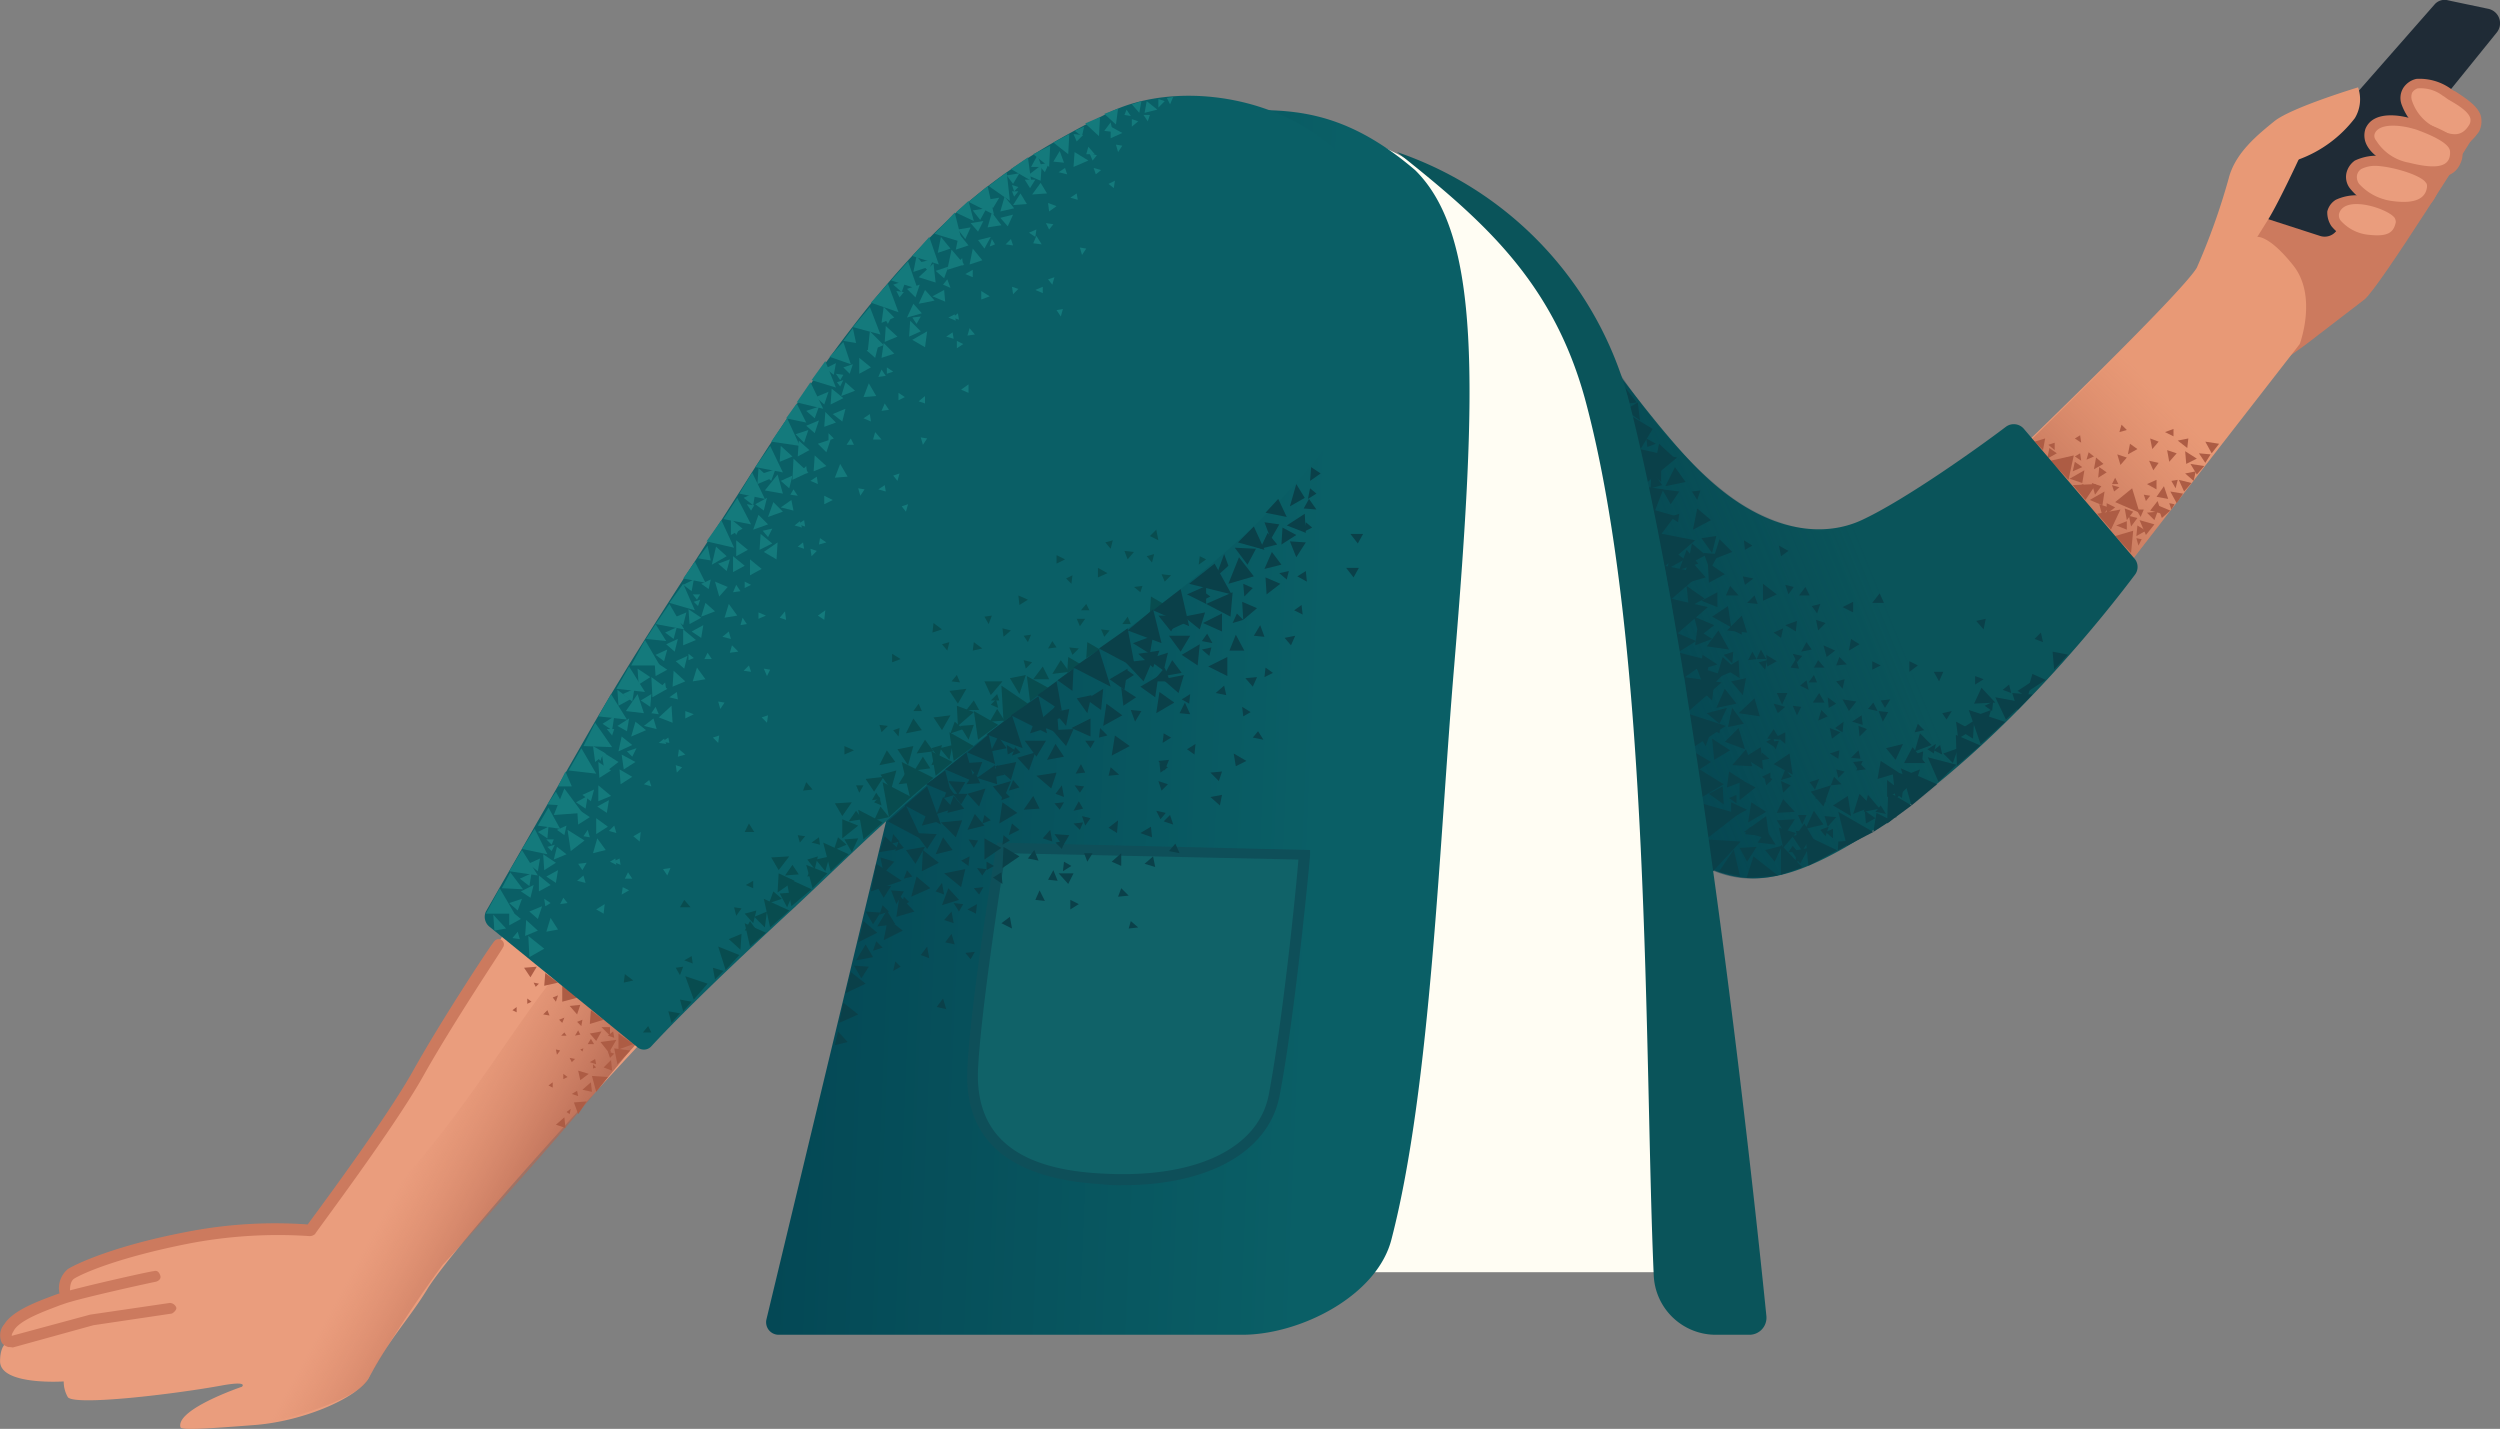 <svg xmlns="http://www.w3.org/2000/svg" xmlns:xlink="http://www.w3.org/1999/xlink" width="235.689" height="134.71" viewBox="0 0 235.689 134.71">
  <rect x="0" y="0" width="235.689" height="134.71" fill="#808080" stroke="none"/>
  <defs>
    <linearGradient id="linear-gradient" x1="0.672" y1="0.316" x2="-0.04" y2="1.03" gradientUnits="objectBoundingBox">
      <stop offset="0" stop-color="#cc7a5e" stop-opacity="0"/>
      <stop offset="1" stop-color="#aa5f4b"/>
    </linearGradient>
    <linearGradient id="linear-gradient-2" x1="0.647" y1="0.337" x2="-0.296" y2="0.718" gradientUnits="objectBoundingBox">
      <stop offset="0" stop-color="#00394a" stop-opacity="0"/>
      <stop offset="0.998" stop-color="#00394a"/>
    </linearGradient>
    <linearGradient id="linear-gradient-3" x1="0.431" y1="0.478" x2="0.76" y2="0.687" gradientUnits="objectBoundingBox">
      <stop offset="0.005" stop-color="#cc7a5e" stop-opacity="0"/>
      <stop offset="0.924" stop-color="#aa5f4b"/>
    </linearGradient>
    <linearGradient id="linear-gradient-4" x1="0.778" y1="0.529" x2="-0.445" y2="0.441" gradientUnits="objectBoundingBox">
      <stop offset="0" stop-color="#0a5f66"/>
      <stop offset="0.998" stop-color="#00394a"/>
    </linearGradient>
  </defs>
  <g id="_30" data-name="30" transform="translate(-109.493 -88.164)">
    <path id="Path_15822" data-name="Path 15822" d="M324,122.7l2.8-2,5.6-4.3c1.4-1.1,10.5-15.7,10.5-15.7l-8-3.3-9.8,6.4-4.2,7.7,3.1,11.2Z" fill="#cc7a5e"/>
    <path id="Path_15823" data-name="Path 15823" d="M340.3,88.2l3.8.8a1.389,1.389,0,0,1,.8,2.2L329.7,110a1.391,1.391,0,0,1-1.5.4l-6.5-2.1L339,88.6A1.249,1.249,0,0,1,340.3,88.2Z" fill="#1f2b36"/>
    <path id="Path_15824" data-name="Path 15824" d="M299.4,131s15.8-15.2,17.2-17.6a62.5,62.5,0,0,0,3-8.4c.6-2.4,2.7-4.1,4.3-5.4s7.9-3.2,7.9-3.2a3.43,3.43,0,0,1-.3,2.9,11.717,11.717,0,0,1-5.3,3.9s-1.9,4.1-2.9,5.7l-1,1.6s1.1-.2,3.4,2.7.6,7.4.6,7.4l-16.7,21.5Z" fill="#e89976"/>
    <path id="Path_15825" data-name="Path 15825" d="M336.5,96.6c.8-1.3,2.9-.4,3.7.2s3.5,1.9,2.6,3.3-2.1,1.5-3.9.5c-1.9-1-3.1-2.9-2.4-4Z" fill="#ea9d7d"/>
    <path id="Path_15826" data-name="Path 15826" d="M341.22,101.94a8.039,8.039,0,0,1-2.62-.84,5.709,5.709,0,0,1-2.7-3.1,1.8,1.8,0,0,1,.2-1.6h0a1.991,1.991,0,0,1,1.2-.8,5.075,5.075,0,0,1,3.2.9,2.186,2.186,0,0,0,.5.3c.9.6,2.2,1.4,2.4,2.4a2.169,2.169,0,0,1-.2,1.38c-.8,1.1-1.3,1.36-2,1.36ZM336.9,96.9a1.1,1.1,0,0,0,0,.8,4.367,4.367,0,0,0,2.2,2.5c1.8,1,2.6.7,3.2-.3a.9.9,0,0,0,.1-.5c-.1-.7-1.3-1.4-2-1.8-.2-.1-.4-.3-.6-.4a3.415,3.415,0,0,0-2.4-.7,1,1,0,0,0-.5.4h0Z" fill="#cc7a5e"/>
    <path id="Path_15827" data-name="Path 15827" d="M331.2,104.6c.3-1.5,2.6-1.4,3.5-1.1s4.5.7,4.1,2.4-1.9,1.9-4,1.7C332.9,107.2,331,105.8,331.2,104.6Z" fill="#ea9d7d"/>
    <path id="Path_15828" data-name="Path 15828" d="M336.2,108.1c-.6,0-1.1-.1-1.4-.1a5.625,5.625,0,0,1-3.7-2,1.748,1.748,0,0,1-.4-1.5,1.991,1.991,0,0,1,.8-1.2,4.869,4.869,0,0,1,3.3-.3,3.536,3.536,0,0,0,.6.1c1.6.3,3.1.7,3.7,1.7a1.64,1.64,0,0,1,.2,1.2c-.3,1.8-1.8,2.1-3.1,2.1Zm-2.7-4.3a2.937,2.937,0,0,0-1.4.3.918.918,0,0,0-.4.6h0a1.077,1.077,0,0,0,.2.8,5.111,5.111,0,0,0,3,1.6c2.7.4,3.3-.5,3.4-1.3,0-.2,0-.3-.1-.4C337.8,104.7,335.12,103.87,333.5,103.8Zm-2.3.8Z" fill="#cc7a5e"/>
    <path id="Path_15829" data-name="Path 15829" d="M329.5,108.3c.2-1.3,2.3-1.2,3.1-1s3.5.4,3.2,1.8-1.3,1.9-3.1,1.6C330.9,110.5,329.3,109.3,329.5,108.3Z" fill="#ea9d7d"/>
    <path id="Path_15830" data-name="Path 15830" d="M333.5,111.3a2.769,2.769,0,0,1-.9-.1,4.8,4.8,0,0,1-3.3-1.7,2.3,2.3,0,0,1-.4-1.4h0a1.779,1.779,0,0,1,.8-1.1,4.586,4.586,0,0,1,3-.3,4.331,4.331,0,0,0,.5.1c1,.2,2.3.4,2.8,1.2a1.39,1.39,0,0,1,.2,1.1,2.414,2.414,0,0,1-2.7,2.2Zm-3.5-2.9a.735.735,0,0,0,.2.6,4.047,4.047,0,0,0,2.6,1.3c1.8.2,2.36-.2,2.56-1.2a.886.886,0,0,0-.1-.38c-.56-.86-4.83-2.3-5.27-.33h0Z" fill="#cc7a5e"/>
    <path id="Path_15831" data-name="Path 15831" d="M313.7,120.9c7.5,5.8,5.3,9.2,5.3,9.2l-8.7,11.1-9.6-11.3,9.6-9.4c.8-.6,2.5-.3,3.4.4Z" fill="url(#linear-gradient)"/>
    <path id="Path_15832" data-name="Path 15832" d="M333,100.5c.6-1.4,3.2-1,4.2-.6s4.7,1.5,3.9,3.1-2.3,1.5-4.5.9S332.5,101.7,333,100.5Z" fill="#ea9d7d"/>
    <path id="Path_15833" data-name="Path 15833" d="M338.8,104.9a10.884,10.884,0,0,1-2.4-.7c-1.7-.5-3.2-1.2-3.8-2.4a1.962,1.962,0,0,1-.1-1.5h0c.8-1.9,3.8-1.2,4.8-.8l.4.1c1.6.6,3.4,1.3,3.8,2.4a1.83,1.83,0,0,1,0,1.45c-.5,1.3-1.6,1.45-2.7,1.45Zm-5.4-4.2a.631.631,0,0,0,.1.7,4.578,4.578,0,0,0,3.1,2.1c2.4.6,3.98.54,3.87-1.08-.06-.85-2.22-1.68-3.02-1.98a3.258,3.258,0,0,0-.45-.14c-1-.3-3.1-.6-3.6.4h0Z" fill="#cc7a5e"/>
    <g id="Group_1067" data-name="Group 1067">
      <path id="Path_15834" data-name="Path 15834" d="M310,137.3v.8l-1-.4Zm4-1.7.5.1-.3.5Zm-4.5-7.4.5.5-.7.2Zm-4.1,5.8.5-.2.1.6Zm6.4,1.4-.2-.6.6.1Zm2.4-1.9.6-.1-.2.8Zm4.5-3.5-.7.9-.6-1.1Zm-3.4,4.7-.6.9-.6-1.1Zm2-2.6-.7.8-.6-1Zm-4.5,1.3v.9l-.9-.5Zm-.6-3.9.8.3-.6.7Zm1.7,5.7-1.1-.2.7-1Zm-.9-3.4-.5.7-.4-.9Zm-7.9-.1.7.5-.9.4Zm12.8-.7-.5.8-.6-.9Zm-8.1,5.1.8.3-.6.8Z" fill="#ad5c44"/>
      <path id="Path_15835" data-name="Path 15835" d="M310.2,136.8l.8.2-.6.8Zm6.3-4.2-.2.9-.8-.7Zm-8.4,3,.8.4-.8.6Zm8-1.9-.7.8-.5-1.1Zm-5.8-3.7.7.5-.9.5Zm.7,7.7.8.5-.9.5Zm-2.1,1,1.7-.5-.2,2.1Zm-1.8-4.9-1,1.5-1.2-1.4Z" fill="#ad5c44"/>
      <path id="Path_15836" data-name="Path 15836" d="M306,132.5l-.2,1.2-1.2-.4Zm1.9,2-.2,1.3-1.2-.5Zm3,4.4.5.1-.3.6Zm-4.5-8.1.5.4-.7.3Zm-1.3.4.5-.3.1.7Zm0-1.7.5-.3.1.7Zm3.4,8.6-1.3-1.5,2.2-.4Zm2.4-1.9h.7l-.3.7Z" fill="#ad5c44"/>
      <path id="Path_15837" data-name="Path 15837" d="M302.6,130.1l.6-.2v.7Zm6.2,4.4-.2-.6.7.2Zm.4-.7h-.6l.3-.6Zm7.4-2.4-1,.5-.1-1.2Zm-2.2-2.8v.7l-.8-.4Zm-5.3,2.4.9.3-.6.7Zm-1.7,4.7.9.3-.6.8Zm-.7-2,.9.3-.6.8Zm6.6,2.9-1.1-.3.7-.9Zm2.5-7.1-.1.9-.9-.7Zm-8.7,1.8.7.6-.9.5Zm-4.4-.9.7.5-.9.5Z" fill="#ad5c44"/>
      <path id="Path_15838" data-name="Path 15838" d="M313.8,130.6l.9.3-.7.8Zm-1.2,7-.8,1-.6-1.4Zm.3-1.2-.3.8-.7-.7Zm-10.1-4.8,2.2-.5-.5,2.3Zm-1.5-1.8,1-.3-.2,1.1Zm12.8,6.5-.8.7-.4-1.2Zm-6.7-4.1.7.5-.8.5Zm1.5,3.3,1.6-1.3.7,2.3Z" fill="#ad5c44"/>
    </g>
    <path id="Path_15839" data-name="Path 15839" d="M253.8,111.8s10.5,15.6,16.2,21c5.6,5.4,11.1,6.2,15,4.4,4.1-1.9,11.1-6.9,13.6-8.8a1.248,1.248,0,0,1,1.7.2l10.4,12.2a1.209,1.209,0,0,1,.1,1.5c-2.4,3.2-12.1,15.7-23.6,23.4-12.8,8.6-15.6,5.6-25.4-1.4-13-9-8-52.5-8-52.5Z" fill="#0a545a"/>
    <path id="Path_15840" data-name="Path 15840" d="M290.7,134.2l13.2,16.3s-9.96,11.9-18.86,16.6c-6.2,3.3-11.84,7.2-19.54-.9-13.7-14.4-3.6-43.3-3.6-43.3s4.5,7.3,10.4,11.8a17.436,17.436,0,0,0,8.4,3.5c3.6.3,10-4,10-4Z" fill="url(#linear-gradient-2)"/>
    <g id="Group_1068" data-name="Group 1068">
      <path id="Path_15841" data-name="Path 15841" d="M270.9,140.3l.4-1.6-1.4.2Zm-4.8-6.7v-1.7l-1.3.6Zm3,4.5,1.7-.9-1.3-1.1Zm-4.3-7.8.8-.3-.9-.5Z" fill="#0a4049"/>
      <path id="Path_15842" data-name="Path 15842" d="M263.1,126.2l.7-.1-1.1-1.4Zm2,8,1.1-.3-1-1.4Zm1.4-.2,1.9-.4-1-1.4Zm-1-2,1.7-.8-1.3-1.2Zm3.1,9.4,1.7-.9-1.3-1.1Z" fill="#0a4049"/>
      <path id="Path_15843" data-name="Path 15843" d="M267.8,141.9l1.8-.6-1.1-1.3Zm5.7,10.2-.1-1.7-1.3.8Zm-2.8-10.2.8-1.5-1.4-.1Zm2.1,8.8.1-1.1-.9.3Zm.7,5.2-.9-.3v.9Zm5.3-5.6-.5.8.8.1Zm5.3,5.9,1,.3-.1-.9Zm-5.2-.6.4-.8-.8-.1Zm4.2,6.5-.7-.7-.3.8Zm-19-34.3-.2-1.7-1.2.7Zm1.3,8.8.9-2.3-1.4-.2Z" fill="#0a4049"/>
      <path id="Path_15844" data-name="Path 15844" d="M265.9,138.8l1.5-2-2.1-.6Zm14.5,15.6h1.1l-.5-.9Zm-6.5-15.3.1.9.7-.4Zm9.3,14,.2-.9-.8.2Zm-13.7-17.8.3-.9-.8.1Zm-4.2-6.7-2-1.2.8,3.2Z" fill="#0a4049"/>
      <path id="Path_15845" data-name="Path 15845" d="M267.6,131.3l-3.5-.8.6,3.2Zm1.7,7.8-3.6-.7.7,3.2Z" fill="#0a4049"/>
      <path id="Path_15846" data-name="Path 15846" d="M269.9,142.2l-3.5-.7.6,3.2Z" fill="#0a4049"/>
      <path id="Path_15847" data-name="Path 15847" d="M270.5,145.4l-3.5-.8.5,3.4Zm-4.3-11.1.8,1.4.8-1.2Zm4.8,6.6,1.8-.7-1.2-1.2Zm-.5.3.1,1.9,1.5-.8Z" fill="#0a4049"/>
      <path id="Path_15848" data-name="Path 15848" d="M267.5,147.8l.3,1.8,1.6-1Zm1.7-1.5.5,1.9,1.4-1.1Zm-.7-2.9.2,2,1.5-.8Zm4.9.9-.8-.9-.4.9Zm4.2,3.1-.9.4.7.5Zm-.4-7.8.2,1,.7-.5Zm6.6,9.9,1-.6-.8-.5Zm-3.8,3.7-.2-.9-.6.5Zm7.7.9-.9.1.4.7Zm-15-6.8-.3-2-1.5,1Zm2.1-4.6-1-.2.2.8Zm6.6,6.3.3,1.1.8-.6Zm-2.3-4.7h1l-.4-.8Zm-3.2,7,.2-.9-.8.2Zm-8-8,2.4-.7-1.5-1.7Zm-1.2-1.5,1.6-.9-1.3-1Z" fill="#0a4049"/>
      <path id="Path_15849" data-name="Path 15849" d="M269.9,144.8l1.5.6V144Zm-3-7.9.8.5.1-.8Zm5.9,23.4,1.9.1-.6-1.6Zm10.4-14.9,1,.5v-1Zm-5.1-1.2.5-.7-.8-.2Zm3.4,6.9-.6-.7-.4.7Zm-3.7-4,1,.6.1-1Zm-2.3,2.3-.4.9h.9Zm5.4-1.8.7-.7-.9-.3Zm-5.2-4.4v1.6l1.3-.6Zm-2.3,12.2,2,.3-.5-1.7Zm-1.1-7.8,1.9.2-.5-1.6Zm5.2,7,.5-1.1h-1Zm-1.2,5.1-.7-.6-.3.8Zm7-3.5-.8.6.7.4ZM286,145h1.1l-.4-.9Zm-5.2,1,.3-.9-.8.2Zm6,4.9-.8-.4v.8Zm-3.2-.1-.7-.7-.3.8Zm-7.6-.9.1,1.1.9-.5Zm-1.8-4.9,1,.1-.3-.8Zm-4,6.6.4-.9h-.9Zm8.3-1.8.4.8.5-.6Zm4.7,4.3.6,1.1.7-.9Z" fill="#0a4049"/>
      <path id="Path_15850" data-name="Path 15850" d="M279.3,149.6l1-.2-.5-.7Zm-1.5,8.7v-1.1l-.8.4Zm-6.9-9.9-1.4-.9-.2,1.5Zm-.5,3.7.2-1.6-1.4.5Z" fill="#0a4049"/>
      <path id="Path_15851" data-name="Path 15851" d="M271.4,150.8l-1.4-.9-.2,1.4Z" fill="#0a4049"/>
      <path id="Path_15852" data-name="Path 15852" d="M269.4,151l.9,2.4,1.6-1.6Z" fill="#0a4049"/>
      <path id="Path_15853" data-name="Path 15853" d="M267.8,149.7l.4,2.4,2.4-1.7Zm3.5,2.4,1.9-.8-1.3-1.2Zm0,2.8,1.9-.4-1.1-1.4Zm2.5-1.2.3-1.6-1.4.3Zm-2.9.5.2-1.6-1.4.5Zm2-6.6.8.4v-.8Z" fill="#0a4049"/>
      <path id="Path_15854" data-name="Path 15854" d="M271.8,152.5l-3.5-.5.4,3.2Zm1,2.4-.4,1.8,1.5-.3Zm3.9-.4.4.9.7-.6Zm-2.4-4.1.8-.1-.4-.7Zm-2.7,6,.7-1.5-1.9.5Zm10.4.4.2,1,.8-.6Zm-2-4.3h.8l-.3-.7Zm-3.1,6.3.3-.8-.8.1Zm-6.6-.3.5-1.4-1.3.1Zm.5-1.6.8.4.1-.8Z" fill="#0a4049"/>
      <path id="Path_15855" data-name="Path 15855" d="M273.54,170.76l-.6-2.5-1.4,2.1ZM272.2,156.6l-3.4-1.1.2,3.2Zm-3.1,2.4.3,1.9,1.4-.9Zm1.8-1.2.2,2,1.5-.9Zm6.4.1-.6-1-.6.9Zm3.7,3.7-.9.3.5.7Zm.8-7.7.1,1,.7-.4Zm-6.1,6.8-.2-2.1-1.6,1Zm-1.7-1.9-.6-2-1.3,1.3Zm-1.5-9.4-1-1.8-1.1,1.5Zm6,11.8-.3-2-1.5,1Zm6.8,3.4.1,1.2.9-.5Zm-1.3-5,.9.1-.2-.8Zm-4.6,6.3.4-.9H279Zm-5.5-4.1-1.4-.9-.2,1.5ZM272,164l-.1-1.7-1.3.7Z" fill="#0a4049"/>
      <path id="Path_15856" data-name="Path 15856" d="M274.2,164.5l-1.5-.7v1.5Zm-.3,2.1,2.4.7-.3-2.2Zm-4.5-6.1.4,2.9,2.2-1.3Zm4.9,5.2,1.7-1-1.4-.9Zm-.8-2.1,1.5-1.2-1.5-.8Zm4.1,4.5,1.2-1.4-1.6-.5Zm6.4-3-.3-1.9-1.4.9Zm-5.3-.4-1.1-1.2-.6,1.3Z" fill="#0a4049"/>
      <path id="Path_15857" data-name="Path 15857" d="M276.9,167.8l-.9-1.4-.8,1.2Zm-1.3-6.4.8.5V161Zm-2.2,3.5-3.5-1,.4,3.4Zm5,2,1,1.5.8-1.3Z" fill="#0a4049"/>
      <path id="Path_15858" data-name="Path 15858" d="M280.6,163.4l1,.4v-.9Zm-4.6-1.2.6-.6-.8-.3Zm3,6.3-.5-.6-.4.6Zm-1.6-6.8,1-.3-.6-.7Zm-4.2,2.2v-.8l-.7.3Zm6.4,2.7-.8-.1.2.7Zm-.9,2.9.8-.4-.6-.5Zm-5.1-2-3.3-.2.6,3.1Z" fill="#0a4049"/>
      <path id="Path_15859" data-name="Path 15859" d="M277.4,170.62l2-.7-2-2.12Zm3.2-3.12-1-1.7-1,1.4Zm-1.9-2.1-1.7.1.8,1.3Zm-3.6,2.6-1.6.1.7,1.3Z" fill="#0a4049"/>
      <path id="Path_15860" data-name="Path 15860" d="M280,168.1l-1.6.3.8,1.2Zm-2.5-.2-1.6.4.9,1.1Zm-2.7,1-.64,2,2.94-.2Zm4.9-2.6,1.7-.4-.9-1.3Zm-2.1-3.4.7-.7-.9-.4Zm-2.7,4-.4-.8-.5.7Zm7-.8-.8.3.5.6Zm-1-10,.9-.4-.6-.6Z" fill="#0a4049"/>
      <path id="Path_15861" data-name="Path 15861" d="M276.8,158.6l-.1-.9-.7.4Zm6.6,2.3-.8-.2.2.8Zm.9,6.5-1.5.1-.04.83Zm-2-.2v-.9l-.7.3Z" fill="#0a4049"/>
      <path id="Path_15862" data-name="Path 15862" d="M279.7,166.9l.28,2.88,2.72-1.45Zm3.1-2.2.8,3.2,2.5-1.3Z" fill="#0a4049"/>
      <path id="Path_15863" data-name="Path 15863" d="M286.1,166.6l1.7-1.1-1.4-.7Zm-1.9-1.7,1.8-.7-1.2-1.2Zm-1.6.3-1.1-.1.3,1Zm5.2-.8-.3.9.8-.1Zm-5.8-5.2.8.5.1-.8Zm.1,3-1.9.6,1.2,1.4Zm7.6-2.8,1,.6.1-1Zm-4.9-1.8.7-.7-.8-.3Zm2.5,7.3-.5-.8-.5.6Z" fill="#0a4049"/>
      <path id="Path_15864" data-name="Path 15864" d="M285.6,163.1l-.4,1.6,1.5-.3Zm3.4-1.4-1.4.8,1.2.9Z" fill="#0a4049"/>
      <path id="Path_15865" data-name="Path 15865" d="M287.4,161.7v1.6l1.3-.6Z" fill="#0a4049"/>
      <path id="Path_15866" data-name="Path 15866" d="M288.2,163.5l1.9-1.9-2.2-.8Z" fill="#0a4049"/>
      <path id="Path_15867" data-name="Path 15867" d="M287.4,165.8l2.3-1.7-2.2-1.3Zm1.1-4.8-1.7-1.1-.3,1.7Zm2.5-.9-1.2-1.5-.8,1.5Zm-2.1-1.8-1.6.4.9,1.1Zm1.6,2.4-1.5.6,1,1Zm-5.8.1.4-.9-.9.1Z" fill="#0a4049"/>
      <path id="Path_15868" data-name="Path 15868" d="M288.7,160.6l1,3.5,2.4-2ZM290,159l1.6-.6-1.1-1.1Zm-3-2.8.5-.9-.9-.1Zm-1.6,4.5-.6-.6-.3.7Zm6.6-2.4-.8.5.6.4Zm-2.5-6.8.8-.6-.8-.4Zm-3,3.7-.4-.8-.5.6Zm7,0-.9.2.4.6Z" fill="#0a4049"/>
      <path id="Path_15869" data-name="Path 15869" d="M294.1,158.7l-1.4.5.9.9Zm-1.5.6-.2-.9-.6.5Zm-1.36.26,1,2.3,1.7-1.6Zm4.36-3.46-1.4.9,1.3.8Z" fill="#0a4049"/>
      <path id="Path_15870" data-name="Path 15870" d="M293.9,156.2l.2,1.6,1.3-.8Zm9.25-4.92,1.3-1.4L303,149.6Z" fill="#0a4049"/>
      <path id="Path_15871" data-name="Path 15871" d="M293.98,160.34l2.2-1.9-2.3-1Zm7.12-6.7-1.9-.14.5,1.6Zm-3.5.76-1.3-1.4-.7,1.5Zm-.4.7-1.6.6,1.1,1Z" fill="#0a4049"/>
      <path id="Path_15872" data-name="Path 15872" d="M295.1,155.1l1.12,3.22,2.3-2.1Zm5.5-1.7,1.75-1.14-1.25-.56Zm-8.3-1,.4-.9h-.9Zm-1.4,4.6-.6-.6-.3.8Zm6.5-2.7-.8.4.7.5Zm-.9-6.8.2-1-.9.2Zm0,4.7-.8-.3v.8Zm5.4-4.4-.6.6.8.3Z" fill="#0a4049"/>
      <path id="Path_15873" data-name="Path 15873" d="M301.04,152.42l-1.34.88.94.62Zm-1.94,1.08-.2-.8-.6.5Zm-1.5.4,1,2.1,1.7-1.6Z" fill="#0a4049"/>
    </g>
    <path id="Path_15874" data-name="Path 15874" d="M264.6,139.6a69.126,69.126,0,0,0-4.2-12.9c-7.4-17.7-18.1-27.6-33-26.9-3.6.1-15.2.6-21.5,26.9-.8,3.4-15.4,81.4-15.4,81.4h79.3c-.2-.1-5-67.6-5.2-68.5Z" fill="#fffdf3"/>
    <path id="Path_15875" data-name="Path 15875" d="M157.3,175.7c-10.3,17-18.5,28.3-18.5,28.3a69.454,69.454,0,0,0-11.5.7c-5.3.8-11,3-11.6,4.2-.5,1,.7,1.3.7,1.3s-5.2,1.5-5.8,3.1a3.272,3.272,0,0,0-.1,1.3s-1,0-1,1.9c0,2.3,6,1.9,6,1.9a2.924,2.924,0,0,0,.4,1.5c.8.8,10-.3,14.4-1.1,2.7-.5,2,.1,2,.1s-6.2,2.1-5.8,3.8c0,.3,2,.2,7.1-.2,4.8-.4,9.8-2.7,10.7-4.5,2-3.8,3.8-5.5,5.6-8.5,3.1-4.7,16.7-19.6,23.5-26.7C176.6,179.2,164.6,163.5,157.3,175.7Z" fill="#ea9d7d"/>
    <path id="Path_15876" data-name="Path 15876" d="M168.4,187.8c-7.9,9.7-17.17,19.6-17.17,19.6a115.812,115.812,0,0,0-7.12,10.92c-1.3,2.3-12.1,5.08-13.1,4.18-.9-.8,2.5-3.9,2.1-5.2-.7-2.6,8.2-12.1,11.6-15.2,8.5-7.7,15.7-22,19.7-24.4,4.4-2.7,7.1,1.7,6.8,5.7-.2,1.8-2.1,3.5-2.8,4.4Z" fill="url(#linear-gradient-3)"/>
    <g id="Group_1069" data-name="Group 1069">
      <path id="Path_15877" data-name="Path 15877" d="M167,185.8V185h-.8Zm-3.1-2,.3-.9-1,.1Zm1.2,1.8.6.7.5-.9Zm1,.8.8,1,.7-1.2Zm-7.2-7,.6.9.6-1Zm7.5,4.9-1.2-.9-.1,1.3Zm-4.3-3.5-1.2-.9-.1,1.2Zm5.6,7.7,1.2-1.3-1.5-.2Z" fill="#ad5c44"/>
      <path id="Path_15878" data-name="Path 15878" d="M169.2,186.6l-1.4-1v1.5Zm-5.2-4.4-1.5-1.1v1.5Zm3.4,3.8-.1-.6-.5.4Zm-5.2-1.7.3.3.2-.5Zm2.2,0-.5.2.4.4Zm-2.3-2.3-.5.2.3.4Zm4.9,5.9.4-.4-.6-.2Zm-4.1-2.1-.2-.3-.3.3Zm3.5,3,.8.3-.1-1Zm-2,2.1.9.2-.1-.9Zm-2.5,3.3.9.3-.1-1Zm2.1-5.1.2.9.8-.6Zm0,4.1.8-1.2-1.2.1Zm1.7-2.1,1.1-1.4-1.5-.1Zm-.3-2.2.3-.1-.3-.3Zm-1.2-1.8.2.2.1-.3Z" fill="#ad5c44"/>
      <path id="Path_15879" data-name="Path 15879" d="M167,187.1l-.2.2.3.1Zm-1.3,1.4-.1-.5-.5.3Zm-1.7,3-.1-.5-.5.3Zm-1.4-1.6.4-.2-.4-.3Zm2.9-3.3-.3-.5-.3.5Zm-1.3-.9-.2-.4-.3.5Zm-.8,2.6.3-.3-.5-.1Zm-1.4-.7.3-.4-.4-.1Zm-.8,2.9.4.2v-.5Zm1.7,2.5.3.2.1-.5Zm-1.6-9.1-.2-.5-.4.4Zm-2.1-1.1.4-.2-.4-.3Zm.8-1.6.3-.3-.5-.1Zm-2.2,2.2.4.2v-.5Z" fill="#ad5c44"/>
    </g>
    <path id="Path_15880" data-name="Path 15880" d="M258.9,125.7c6.3,23.2,5.6,62.4,6.5,82.7a5.854,5.854,0,0,0,5.9,5.6h3.12a1.606,1.606,0,0,0,1.6-1.77c-1-9.98-6.27-59.8-12.82-85.73a33.9,33.9,0,0,0-22-24C249.1,108.8,255.8,114.5,258.9,125.7Z" fill="#0a545a"/>
    <path id="Path_15881" data-name="Path 15881" d="M246.6,150.8c2.2-26.4,2.5-40.5-3.7-46.6-6.8-5.8-11.8-5.8-17.4-5.6-3.6.1-16.7,1.7-23.1,28l-20.65,85.95A1.18,1.18,0,0,0,182.9,214h43.7c5.5,0,12.8-3.7,14.1-9.1,3.7-14.3,4.5-37.7,5.9-54.1Z" fill="url(#linear-gradient-4)"/>
    <path id="Path_15882" data-name="Path 15882" d="M238.5,106.3c5.3,9.9,2.1,23.3-22.5,41-18.6,13.4-24.2,19.5-31.7,26.5-8.7,8-12.2,11.7-13.4,13a.935.935,0,0,1-1.3.1l-14-11.4a1.2,1.2,0,0,1-.3-1.4l8.9-15.5c5.1-9,9-14.6,15.8-25.3,14.8-23.4,22.7-28.7,33.6-34.3,7.3-3.9,20.2-1.5,24.9,7.3Z" fill="#0a5f66"/>
    <g id="Group_1070" data-name="Group 1070">
      <path id="Path_15883" data-name="Path 15883" d="M191.2,121.2l.8.7.3-1.2Zm2-2.5.3-.6-.7-.1Zm-4.2,1.6,1.2.2-.3-1.4Zm3.6,1.6,1.2-.4-1-1Zm-2.1,1.5,1.1-.6-1.1-.9Zm2.4-3,1.2-.5-1.1-1Zm7.2,4.5.7.3v-.8Zm-8.6-7.8-1.6,1.9,2.6.7Zm10.2-6.3.6.8.6-1.1Zm-1.9-1,.7.9.5-1.1Zm1.4-1.8.7.9.6-1.1Zm-.2,1.2.7.8.5-1Zm-.1,3.9,1.2-.4-.9-1.1Zm-3-1.1,1.2-.4-.9-1.1Zm-2.3,1.8,1.2-.4-.9-1.1Zm5.2-6.7-1.2,1.1,1.7.8Zm1.8,2.5,1.3-.2-.9-1.2Zm-3,2.1,1.2-.4-.9-1.1Zm4.2-3.6,1.3-.3-.9-1.1Zm-8.6,11.8,1.1-.5-1-1Zm2.4-3.4-.9-1-.6,1.3Zm-1.2,1.2-.8-.9-.6,1.3Zm1.3-4,.8.7.4-1.1Zm6.1-5,.7.8.5-1.1Zm-1.3-1.7.6.8.6-1Zm-7,11.1.4.6.4-.7Zm3.3-3.6-.4.5.7.3Zm1.5,6.1-.6-.3v.7Zm-4.8-.4,1.2.7.2-1.5Zm5.4-1.1-.2.7.7-.1Zm1.1-3.5v.8l.8-.3Zm5.2-5.2-.3.7.8.1Z" fill="#147a7c"/>
      <path id="Path_15884" data-name="Path 15884" d="M211.9,111.6l-.6-.1.2.7Zm-6.4,3.8-.6-.2.1.7Zm2.3.4v-.6l-.7.3Zm1.1-1.5-.6.2.4.5Zm.8,3-.6.1.4.6Zm-13.5-4.4.8.8.5-1.1Z" fill="#147a7c"/>
      <path id="Path_15885" data-name="Path 15885" d="M196.1,114.3l1.6.5-.2-1.8Zm2.7-.7,1.6-.5-1.2-1.4Zm-7.5,7.7,1.5-.6-1.3-1.3Zm3.7-5.9.8.8.4-1.2Zm-1.3-.4.8.7.4-1.1Zm11.3-3.7-.2-.6-.5.5Z" fill="#147a7c"/>
      <path id="Path_15886" data-name="Path 15886" d="M194.3,116.2l.4-.5-.7-.1Zm5.4-3.2.6.2-.1-.7Zm-7.1,5.6,1.2-.5-1-1Z" fill="#147a7c"/>
      <path id="Path_15887" data-name="Path 15887" d="M193.2,114.9l-1.6,1.8,2.6.9Zm1.9-2.1-1.6,1.8,2.5.8Zm2-2.3-1.6,1.8,2.5.8Zm2.4-2.3-1.9,2,2.6.8Zm3.1-2.5-1.8,1.5,2.4,1.2Zm-2.7,12.6-.1-.6-.5.4Zm-1.3-1.7-.1-1.1-1.1.6Zm2.6-2.3v-.7l-.7.4Zm-1.8,5.8-.1-.6-.6.4Zm8.9-12.8.1.8.7-.5Zm3.8-5.3-.2.7h.8Zm3.2-.1-.6-.1.2.7Zm1.5-2.3-.6-.2v.7Zm2.5-1.9-.6-.2v.8Zm-8.2,9.3-.1-.6-.6.4Zm-1-2.4-.2-.6-.6.4Z" fill="#147a7c"/>
      <path id="Path_15888" data-name="Path 15888" d="M210.8,102.5l-.1,1.4,1.4-.6Zm3.8,2.7-.6.3.5.4Zm3.3-6.2h-.6l.4.6Zm2.2-1.7-.6.1.3.6Zm-7.3,7.3.5-.4-.7-.2Zm-.3-1.3.4-.5-.7-.2Zm-4.1,6.5.4-.5-.7-.1Zm-8.8,8.6-.1-.6-.6.3Zm11.1-17.6.3.7.6-.6Zm-1.9,2.6,1,.1-.4-1.1Z" fill="#147a7c"/>
      <path id="Path_15889" data-name="Path 15889" d="M206.7,103.9h1l-.4-1.1Zm4.1-3.4.7.5.2-.9Zm-2.6,5.9-.6-1-.8,1.1Zm-1.9,1-.6-1-.7,1.1Z" fill="#147a7c"/>
      <path id="Path_15890" data-name="Path 15890" d="M207.1,110.5l.1-.7-.7.3Zm-4.3.9.5-.2-.3-.5Zm2.1-5.2.2.5.4-.5Zm2.5-2.5.6.7.4-.9Z" fill="#147a7c"/>
      <path id="Path_15891" data-name="Path 15891" d="M206.4,104.7l1.2.5.1-1.5Zm-.3.4.5.8.5-.8Zm-1.7-.4.6.8.6-1Zm.7,1.5.4-.4-.6-.2Z" fill="#147a7c"/>
      <path id="Path_15892" data-name="Path 15892" d="M204.4,104.4l-1.7,1.3,2,1.4Zm2-1.4-1.6,1.1,1.9,1.1Zm2.1-1.1-1.6.8,1.5,1.2Zm4.7-2.7-1.4.6,1.3,1.2Zm-2.9,1.6-1.5.8,1.4,1.1Zm5.4-2.3-.2.5.6.1Zm-1.5,1.6v1.1l1.1-.5Zm3.4-2.4-.2,1.1,1.2-.3Z" fill="#147a7c"/>
      <path id="Path_15893" data-name="Path 15893" d="M213.6,100.5l.8.1-.2-.9Zm1.3-2.1-1.3.5,1.1,1Zm2.2-.7-.9.3.7.8Zm-39.9,43.6.8.7.3-1.1Zm1.7-2.7.3-.6-.7-.1Zm-3.6,2.2,1.2.2-.3-1.4Zm3.3,1.3,1.1-.6-1.1-.9Zm1.6.3,1.1-.6-1.1-.9Zm-1.3-1.8,1.1-.6-1.1-.9Zm7.7,5.6.6.4.1-.9Zm-9.1-9-1.4,2,2.6.6Zm9.1-7.2.8.8.4-1.2Zm-2.1-.9.8.8.4-1.2Zm1-2.2.8.7.4-1.1Zm0,1.4.8.7.4-1.2Zm.7,4.3,1.2-.5-1.1-1Zm-3.2-.9,1.2-.5-1.1-1Zm-2.1,2.1,1.2-.5-1.1-1Zm3.7-7.6-1,1.4,1.9.4Zm2.6,2.2,1.1-.4-1-1Zm-2.5,2.8,1.1-.6-1-.9Zm3.1-4.9,1.2-.6-1.1-.9ZM181.1,140l1.2-.6-1.1-.9Zm2.2-3.6-.9-.9-.5,1.4Zm-1.4,1.2-.9-.9-.5,1.4Zm1.2-4.1.8.7.3-1.2Zm4.9-6.3.9.7.3-1.2Zm-1.6-1.6.8.7.4-1.2Zm-5,12.6.5.6.4-.8Zm2.9-3.9-.3.5.7.1Zm2.2,5.8-.6-.2.1.7Zm-5,.1,1.2.7.1-1.6Z" fill="#147a7c"/>
      <path id="Path_15894" data-name="Path 15894" d="M186.8,138.9l-.1.6.7-.2Zm.4-4v.8l.8-.4Zm4.8-6-.2.7h.8Zm4.9.6-.6-.1.2.7Zm-5.9,4.8-.6-.1.2.7Zm2,.2-.1-.6-.6.4Zm1.3-1.7-.6.2.4.5Zm.8,2.9-.6.2.4.5Zm1-9.7.6.2v-.7Zm-1.9-.8v.7l.6-.3Zm-1.1-2.4v.6l.6-.2Zm-.5,4.1.7-.1-.4-.6Zm-1.7-1.3,1.2-.1-.7-1.2Zm-2.7,7.6,1.2-.1-.7-1.2Zm4.1-9.5.7-.1-.4-.6Zm-10.9,9.1.8.7.4-1.1Zm.2,1.6,1.7.3-.5-1.8Zm2.6-1,1.5-.7-1.4-1.3Zm-7.6,8,1.4-.8-1-.9Zm4.1-5.7.8.6.3-1.2Zm-1.1-.6.9.7.2-1.2Zm10.4-5-.3-.6-.4.6Z" fill="#147a7c"/>
      <path id="Path_15895" data-name="Path 15895" d="M180.3,136.3l.3-.5-.7-.1Zm4.7-3.7.6.2-.1-.7Zm-6.6,6,1.1-.6-1.1-.9Z" fill="#147a7c"/>
      <path id="Path_15896" data-name="Path 15896" d="M179,135.1l-1.3,2,2.6.5Zm1.4-2.4-1.2,2,2.4.5Zm1.7-2.5-1.4,2,2.6.5Zm1.6-2.6-1.5,2.2,2.7.4Zm2.2-3.4-1.3,1.9,2.5.6Zm-.5,13.6-.1-.6-.6.4Zm-1.1-1.5-.2-1-1,.7Zm2.3-2.5-.1-.7-.6.4Z" fill="#147a7c"/>
      <path id="Path_15897" data-name="Path 15897" d="M185.3,139.9l-.1-.6-.5.4Zm-.2-2-.2-.6-.5.4Zm5-12.9-.9-.8-.4,1.3Zm1.5,2.9-.1-.7-.6.4Zm-4,1.8.5-.2-.5-.5Zm.8-5.5.3.4.3-.6Zm.6-1.4.6.6.3-.9Zm-1.7.1.8.6.2-1.1Z" fill="#147a7c"/>
      <path id="Path_15898" data-name="Path 15898" d="M188.7,124l.3-.5-.7-.1Zm-1.4-1.8L186,124l2.3.7Zm1.7-1.8-1.3,1.4,2,.7Zm-24.6,42.7.8.6.3-1.1Zm1.7-3.2.2-.6h-.7Zm-4,2.4h1.3l-.6-1.4Zm3.8,1.4,1.2-.5-1.2-1Zm2.1-1.6,1.1-.7-1.2-.7Zm-2-.6,1.1-.7-1.2-.8Zm3.2,5.5.6.5.1-.9Zm-4.9-8.3-1.2,2.1,2.6.3Zm8.9-8.2.8.7.3-1.2Zm-1.9-.6.8.6.3-1.1Zm.9-2.1.8.6.3-1.1Zm.1,1.1.8.7.3-1.2Zm.6,4,1.2-.5-1.1-1Zm-3.2-.2,1.1-.7-1.2-.8Zm-1.9,2,1.1-.6-1.2-.9Zm3.5-7.7-.9,1.4,1.9.2Zm2.6,2,1.2-.5-1.2-1Zm-2.6,2.9,1.1-.6-1.2-.8Zm3.2-4.9,1.1-.6-1.2-.8Zm-6.2,13.7,1.1-.7-1.3-.7Zm2.1-3.7-1-.8-.4,1.4Zm-1.3,1.4-1-.8-.3,1.4Zm.8-4.2.9.6.1-1.2Zm4.8-6.5.9.6.2-1.2Zm-1.7-1.3.9.7.3-1.2ZM168.6,159l.5.5.4-.8Zm2.7-4.2-.4.6.7.1Zm2.5,5.7-.6-.2.1.7Zm-2.2-4.7,1.3.5-.1-1.6Z" fill="#147a7c"/>
      <path id="Path_15899" data-name="Path 15899" d="M173.5,158.8l-.1.7.7-.2Zm.6-3.6v.7l.8-.4Zm4.4-6.2-.2.7.8-.1Zm3.6,2.3-.6-.1.3.7Zm-4.3,3.1-.6-.1.2.7Zm2.5-2.9-.2-.6-.5.5Zm-3,6-.6.2.5.5Zm4.6-1.9-.6.2.5.5Zm1.1-9.2.6.2-.1-.8Zm-2-.5v.6l.7-.3Zm-1.3-2.9v.6l.6-.3Zm-.4,4.1.6-.1-.4-.6Zm-1.5-.7,1.2-.2-.8-1.1Zm-.5-2,.8-.9-1.2-.5Zm-2.5,8,1.2-.2-.8-1.1Zm3.8-8.4.7-.1-.4-.6Zm-10.4,9.6.9.7.2-1.2Zm.3,1.6,1.7.2-.6-1.8Zm2.5-1.3,1.4-.8-1.5-1.1Zm-4.5,7.1,1.3-1-1.6-1Zm1.2-4.4.9.5.2-1.2Zm-1.4-.2.9.6.2-1.3Z" fill="#147a7c"/>
      <path id="Path_15900" data-name="Path 15900" d="M176.6,150.3l-.4-.6-.3.6Zm-9.4,7.2.2-.6h-.7Zm4.5-4.5.6.2-.1-.7Zm-6.1,7,1-.8-1.2-.7Z" fill="#147a7c"/>
      <path id="Path_15901" data-name="Path 15901" d="M165.6,156.3l-1.1,2.2,2.7.1Zm1.5-2.7-1.2,2.1,2.7.3Zm1.7-2.6-1.2,2.1,2.7.3Zm1.5-2.5-1.3,2.4h2.7Zm2.3-3.4-1.3,1.9,2.7.5Zm0,13.1-.1-.5-.6.4Zm-1.2-1.3-.3-1-.9.7Zm2-2.8-.1-.7-.7.5Z" fill="#147a7c"/>
      <path id="Path_15902" data-name="Path 15902" d="M170.9,162.3l-.2-.6-.5.4Zm1.4-4-.2-.5-.5.4Zm-6.6,15.6.7.4.1-.9Zm-1.7-4.3.4.6.4-.7Zm3.4-3.6-.5.5.7.2Zm1.4,6.1-.6-.3-.1.7Zm-.1-1.7-.3.6h.7Zm4-.4-.7.1.4.6Zm-4.7-.3-.1-.6-.6.3Z" fill="#147a7c"/>
      <path id="Path_15903" data-name="Path 15903" d="M167.6,169.7l-.1-.6-.5.3Zm9.3-23.9-.9-.8-.4,1.3Zm1.5,2.6-.2-.7-.6.5Zm-4,2,.5-.2-.5-.4Zm.5-5.5.4.4.2-.6Zm.7-1.7.7.5.2-.9Zm-1.7.1.8.6.2-1.1Zm1.3,1.4.3-.5h-.7Z" fill="#147a7c"/>
      <path id="Path_15904" data-name="Path 15904" d="M173.9,143.2l-1.3,1.8,2.4.7Zm1.1-2.1-1.1,1.6,2.1.4ZM161.1,164l1.5.1-.7-1.3Zm-1.7,10.1.8.7.4-1.2Zm-1.9-.8.8.7.4-1.1Zm1-2.3.9.7.2-1.2Zm.1,1.2.9.6.3-1.2Zm.4,4.2,1.2-.5-1.1-1Zm-2.9-.5,1.1-.2-1.2-1.3Zm1.5-5.5-.8,1.5,2,.1Zm2.7,1.8,1.1-.6-1.1-.9Zm-2.8,3.2,1.1-.6-1.1-.9Zm3.3-5.2,1.1-.7-1.2-.8Zm.2.6.9.6.2-1.2Zm-1.7-1.2.9.7.2-1.2ZM161,176l1.1-.2-.7-1.1Z" fill="#147a7c"/>
      <path id="Path_15905" data-name="Path 15905" d="M159.4,178.4l1.4-.8-1.5-1.2Zm3.6-5.1-.4-.5-.3.6Zm-5.2,3.3.7.1-.2-.7Zm-1.2-4.7-1.3,2.4H158Zm9.2-7.7.9.6.2-1.2Zm-2-.4.9.6.2-1.2Zm1.9,3,1.1-.7-1.1-.8Zm-1.7-.9,1.1-.7-1.2-.8Z" fill="#147a7c"/>
      <path id="Path_15906" data-name="Path 15906" d="M165.4,168.6l1.2-.3-.8-1.1Zm-2.1-.2,1.3-1-1.6-1Zm1.2-1.4.6.1-.2-.7Zm-1.8-4.5-1,2.5,2.7-.2Zm-4,5.8-1.2,2,2.7.4Zm4.2.4-.9-.7-.3,1.2Zm1.8,2.7-.2-.7-.6.5Zm-3.8,2.2.5-.3-.6-.4Zm.2-5.6.4.4.3-.6Zm.9-1.6.7.5.2-.9Zm-1.8.2.9.6.1-1.1Zm1.3,1.2.2-.5H161Z" fill="#147a7c"/>
      <path id="Path_15907" data-name="Path 15907" d="M159.9,166.3l-1.2,1.9,2.4.5Zm1.3-2-1,1.7,2.1.3Z" fill="#147a7c"/>
    </g>
    <g id="Group_1071" data-name="Group 1071">
      <path id="Path_15908" data-name="Path 15908" d="M208.4,152.2l-.6-1.2-.9,1.2Zm1.9-.7-.8-1.1-.8,1.3Z" fill="#084c4f"/>
      <path id="Path_15909" data-name="Path 15909" d="M213.2,149.4l-1.2-.7-.1,1.5Zm-1.8,1.4-1.2-.7-.1,1.5Zm7.8-5.7-1.2-.7-.1,1.5Zm-12.6,9.2,1.7-1.3-2-1.1Zm-.4-2.5-1.5.3.9,1.5Zm-2.2-4.4.1.8.7-.6Zm2,3,.2.8.6-.6Zm7.3-2.9.3.7.5-.6Zm-2.3-1,.3.7.5-.7Zm8-4.2.3.7.6-.6Zm-8.7,6.9.3.7.6-.6Zm-12,10.9-.6-.7-.4.9Zm1-1.7-1.2.3.9,1.1Zm2-1.9-1.3.1.8,1.3Z" fill="#084c4f"/>
      <path id="Path_15910" data-name="Path 15910" d="M198.3,158.4l-1,.3.7.9Zm.7-5.1.8,1.2.8-1.4Zm-1.5,2.5.8,1.2.8-1.4Zm4.8-3.4.6,1.3,1.1-1.3Zm-1-3.7-.1.8.9-.2Zm5.4-.7-.7.1.4.6Zm-3,6.2-.2-.6-.6.6Zm-10.1-4.4v.8l.8-.3Zm5.4-1.1-.7.2.5.6Zm-2.6,6.5-.3-.7-.5.7Zm-10.9,6.7-.3.8.9-.1Zm5.4.3h-.7l.3.7Zm-4.1,5.6-.1-.7-.7.5Zm10.7-20.9-.1.9.9-.3Zm5.5-.7-.7.1.4.7Zm-3,6.3-.3-.7-.5.6Zm15.5-12.4.3.8.6-.7Zm-2.5,1.6v.9l.9-.4Zm5.3-1.3-.7.2.5.6Zm-2.2,6.6-.3-.7-.5.7Zm2.4-8.9-.6.6.8.4Zm4.7,2.8-.6-.3-.1.8ZM217,144l.2-.6-.8.1Zm-11.5.3.1.9.8-.5Zm5.1-1.9-.6.3.5.5Zm-1.5,6.8-.4-.6-.4.7Zm0-8.7v.8l.8-.4Zm5.3-1.4-.7.2.5.6Zm-2.2,6.6-.3-.6-.5.6Zm-11.9,11.2-.8-.7-.4,1.1Z" fill="#084c4f"/>
      <path id="Path_15911" data-name="Path 15911" d="M201.3,155.3l-1.6-.6.1,1.9Z" fill="#084c4f"/>
      <path id="Path_15912" data-name="Path 15912" d="M201.8,155.1l-.5-.9-.7.9Zm2.4,1-.7-1.1-.7,1.2Z" fill="#084c4f"/>
      <path id="Path_15913" data-name="Path 15913" d="M203.4,154.1l-.5.5.7.3Zm.7,2.1,2.3-1.7-2.5-1.7Zm-2.4,1.7,1.9-1.4-2.3-1.3Zm-2.3,2,1.9-1.4-2.3-1.3Zm-1.7,1.4,1.6-1.3-2-1Zm-1.3-4.3-.8-1.1-.7,1.4Z" fill="#084c4f"/>
      <path id="Path_15914" data-name="Path 15914" d="M197.2,160.6l-.7-1.1-.8,1.3Zm.3-1.6-.8-1.1-.8,1.3Zm-1.9-.5-1.5.3,1,1.5Zm-1.6,2.3-1.5.4,1,1.4Zm-.1-.8-.8-1.1-.7,1.4Zm1.9,1.9-.8-1.1-.8,1.3Z" fill="#084c4f"/>
      <path id="Path_15915" data-name="Path 15915" d="M192.4,156.5l.2.7.6-.6Zm2.9,6.9,2.2-1.9-3-1.5Zm-8.7,7.2-.6-.7-.4.9Zm1.1-1.7-1.3.3.9,1.1Z" fill="#084c4f"/>
      <path id="Path_15916" data-name="Path 15916" d="M190.4,167.2l-1.3.1.7,1.2Zm-3.8,1.7-1,.3.7.9Zm1.6-5,.7,1.2.9-1.3Zm2.9-2.3.8,1.2.9-1.4Zm-2-3.1v.8l.9-.4Zm5.2-1.7-.6.2.5.6Zm-1.8,6.7-.4-.6-.4.7Zm-3.2,4.3-.8-.7-.4,1.2Z" fill="#084c4f"/>
      <path id="Path_15917" data-name="Path 15917" d="M190.4,166l-1.5-.6v1.8Zm.4-.6-.6-.8-.7,1Zm2.5-.2-.8-1-.6,1.3Zm-.9-1.9-.5.5.7.3Z" fill="#084c4f"/>
      <path id="Path_15918" data-name="Path 15918" d="M193.3,165.2l2.1-1.9-2.7-1.4Zm-2.4,2.1,1.8-1.6-2.3-1.2Zm-3.1,3,1.7-1.6-2.4-1.1Zm-1.7,1.6,1.4-1.4-2-.8Zm-6-6.1-.4.8h.9Zm5.3,1.2-.7-.1.2.7Zm-4.9,4.9v-.7l-.7.4ZM174,173l-.4.7h1Zm5.4.8-.7-.1.2.8Zm-4.6,5.2-.1-.7-.7.4Zm-6.4,1-.1.8.9-.2Zm5.5-.7-.7.1.4.7Zm-3,6.2-.3-.6-.5.6Zm9.8-9.8-.5-.7-.5.9Zm1.1-1.6-1.2.5,1,1Zm-2.4,2.1-1.2.5,1.1,1Z" fill="#084c4f"/>
      <path id="Path_15919" data-name="Path 15919" d="M184.3,172.3l-1.3.1.7,1.3Zm-3.5,1.7-1.1.3.8.9Zm-3.1,5.7-1-.3.2,1.1Zm-3,2.9-1.1-.2.3,1.1Zm-1.1,1.1-1.1-.2.3,1.1Zm8.6-14.7.7,1.2,1-1.3Zm1,3.9-.8-.7-.4,1.1Zm1.2-1.7-1.5-.7-.1,1.8Z" fill="#084c4f"/>
      <path id="Path_15920" data-name="Path 15920" d="M184.8,170.6l-.6-.9-.7,1Zm-.7,3L186,172l-2.4-1.1Zm-2,2,1.8-1.6-2.4-1.1Zm-1.9,1.8,1.5-1.3-2-.9Zm-5.3,5,1.3-1.5-2.1-.7Zm3-2.8,1.3-1.4-2-.8Z" fill="#084c4f"/>
    </g>
    <g id="Group_1072" data-name="Group 1072">
      <path id="Path_15921" data-name="Path 15921" d="M110.28,215.16s-.58-.16-.68-.56a1.619,1.619,0,0,1,.3-1.6c.84-1.34,3.3-2.2,4.9-2.8l.3-.1c1.5-.5,8.6-2.1,8.9-2.1.3-.1.5.1.6.4s-.1.5-.4.6c-.1,0-7.4,1.6-8.7,2.1l-.3.1c-1.3.5-3.84,1.38-4.4,2.4-.1.2-.2.3-.2.5l7.4-2,7.5-1.1a.675.675,0,0,1,.6.4c.1.2-.2.5-.4.6l-7.4,1.1-7.6,2.1a2.043,2.043,0,0,0-.42-.04Z" fill="#cc7a5e"/>
      <path id="Path_15922" data-name="Path 15922" d="M115.6,210.5a.664.664,0,0,1-.5-.4,2.34,2.34,0,0,1,.8-2.3c.8-.5,4.4-2.2,11.2-3.5a43.231,43.231,0,0,1,11.4-.7c1.1-1.5,7.5-10.1,10-14.6,2.8-5,7.5-12.1,7.6-12.1a.5.5,0,0,1,.8.6c0,.1-4.7,7.1-7.5,12.1s-10.2,14.8-10.2,14.9a.764.764,0,0,1-.5.2,44.482,44.482,0,0,0-11.4.7c-6.6,1.3-10,2.8-10.8,3.3-.5.3-.4,1.3-.4,1.3,0,.2-.1.4-.5.5h0Z" fill="#cc7a5e"/>
    </g>
    <path id="Path_15923" data-name="Path 15923" d="M232.4,168.8s-1.4,15-2.9,22.8c-1.1,5.6-7.6,8.3-16.2,7.8s-12.5-4.1-12.2-10.5,2.7-20.8,2.7-20.8l28.6.7Z" fill="#106268"/>
    <path id="Path_15924" data-name="Path 15924" d="M215.3,199.9a13.4,13.4,0,0,1-2-.1c-8.7-.5-13-4.2-12.6-11,.3-6.4,2.7-20.7,2.7-20.8l.1-.4,29.5.7v.5c0,.2-1.4,15.1-2.9,22.8C229,196.8,223.4,199.9,215.3,199.9Zm-11-31.3c-.4,2.4-2.3,14.6-2.6,20.3-.3,6.2,3.5,9.5,11.7,9.9,8.7.5,14.7-2.3,15.7-7.4,1.3-6.8,2.6-19.5,2.8-22.2l-27.6-.6Z" fill="#0e4f59"/>
    <g id="Group_1073" data-name="Group 1073">
      <path id="Path_15925" data-name="Path 15925" d="M219.2,151.9l1.7-.3-.9-1.2Zm.7-4.4,1.5-.7-1.1-.9Zm3.5,3.5,1.8.9v-1.8Zm-.8-2.1-1.7,1,1.5,1Zm.3-2,1.8.8V146Zm-12.4,9.9,1.8.8v-1.7Zm10.9-12.6,1.8.9v-1.7Zm4.5-4.4,1.2,1.6.8-1.5Z" fill="#0a4049"/>
      <path id="Path_15926" data-name="Path 15926" d="M218.7,146.2l1.2,1.5.8-1.5Zm1,1.9,1.1,1.5.9-1.5Zm1.4-1.8,1.5,1.2.5-1.6Zm-3.4,4,1.5,1.1.4-1.7Z" fill="#0a4049"/>
      <path id="Path_15927" data-name="Path 15927" d="M216.8,149.8l1.4,1.3.6-1.6Zm9.9-3.2,1.3-1.1-1.4-.6Zm3.6-7.1,1.4-.9-1.3-.7Zm-1.4,4.7,1.3-1-1.4-.6Zm4.1-10.7,1-.7-.9-.6Zm-1.9,2.4,1.4-.8-.8-1.3Zm.6,4.8.9-1.4-1.5-.1Zm-2.4-1.7.8-1.4-1.4-.2Zm-11.1,13.4h1.6l-.5-1.3Zm8.6-8,.8-.8-.9-.4Zm-3,4.4-.5-.9-.5.7Zm7.8-.7-1,.2.6.7Zm-8,12.9.8.8.3-.9Zm-4.5-2.8.8-.5-.7-.4Zm1,7.7-.3-.9-.6.6Zm8.2-18.8-.6,1,1,.1Z" fill="#0a4049"/>
      <path id="Path_15928" data-name="Path 15928" d="M230.1,142.2l.7.6.2-.8Zm-7.3,2.6.8-.4-.7-.5Zm1.3-2.2,1.2-1.1-.4-1.1Zm1.2.6,2.4-.7-1.4-1.8Zm-2.1,1.9,2.3,1.2.2-2.3Zm5.5-3.3,1.6-.4-.9-1.2Zm-.4-1.9,1.6-.4-.9-1.1Zm-1.4,12.2.7.8.4-.9Z" fill="#0a4049"/>
      <path id="Path_15929" data-name="Path 15929" d="M221.7,153.6l-.8.5.7.4Zm7-1.6.8-.4-.7-.5Zm-19,18.3.8-.5-.7-.4Zm-17.9,7.5.9-.3-.6-.6Zm33.9-30.9,1-.3-.6-.6Zm-.1-2.7-1.6-2.9-2.4,1.9Zm-4,3-.8-3.5-2.6,2Zm9.2-9.5,1.8.7-.1-1.8Z" fill="#0a4049"/>
      <path id="Path_15930" data-name="Path 15930" d="M230.8,136.9l-.8-1.7-1.2,1.3Zm2.8-.7-.7-1-.5.9ZM206,164.5l1.5-.1-.6-1.2ZM228.7,140l-1-2.2-1.5,1.5Zm-9.7,8.8-.8-3.2-2.4,2Z" fill="#0a4049"/>
      <path id="Path_15931" data-name="Path 15931" d="M216.5,151.1l-.7-3.7-2.7,1.9Zm-2.3,1.8-1.1-3.5-2.4,1.7ZM226,148l-.6,1.5h1.4Zm-6.9,4.2,1.5,1.3.5-1.7Zm-15.8,8.2,1.5,1.3.5-1.7Zm3.9.9,1.4,1.2.5-1.5Zm11.5-9.4-1.7,1,1.4,1Zm-8-.7-1.5,1.1,1.4,1Zm2.8,1.9-1.6,1,1.4,1Zm2.3-1.9-1.7,1,1.4,1Zm.7,5,.6-1-1-.1Zm-1.5,5-.8-.7-.2.8Zm7.2-2.9-.8.5.7.5Zm-5.2,8.4,1.1.4-.1-1Zm-5.2-.7.5-.7-.8-.2Zm4.1,6.6-.7-.7-.3.8Z" fill="#0a4049"/>
      <path id="Path_15932" data-name="Path 15932" d="M213.5,156.6l1.8-1-1.5-1.1Zm.8,2.8,1.7-.9-1.4-1Zm4.2-4,1.7-1-1.4-1Zm-14.8,10.4,1.7-1-1.4-1Zm24.9-7.9-.5-.8-.5.6Zm-7.4-3.5-.5,1,1,.1Zm1.6-5,.7.6.2-.8Zm-7.2,2.9.8-.5-.7-.5Zm21.2-13.8.7.9.5-.9Zm-4-3.3.8-.5-.6-.5Zm-.1,7.8-.1-1-.8.5Zm3.7-1.3.7.9.5-.9Zm-4-3.4.8-.4-.6-.5Zm-.1,7.8-.1-.9-.7.5Zm-17.4,19.4-.9.7.8.5Zm3.8-3.7.3.9.6-.6Zm-7.8-.7.9-.1-.4-.8Zm4.7-10.5,1.7,1.8.9-2.1Zm.7-1.8,1.6,1,.3-1.7Zm-1.1,4.2.2,1.7,1.2-.8Zm11.4,1.8.1.9.7-.4Zm-.8,4.4.2,1.2,1-.5Zm-1.7-5.7,1,.2-.2-.9Zm-4.8,7.3.4-1-1,.1Zm-10.4,6,.8,1.1.6-1Zm-4.3-4.1,1-.3-.6-.7Zm-.6,8.8-.1-1.1-.8.5Zm8-16.1.4-1.7-1.4.3Zm-3.7.8,1.7-.5-1-1.1Z" fill="#0a4049"/>
      <path id="Path_15933" data-name="Path 15933" d="M210,156.6l.3-1.6-1.4.3Z" fill="#0a4049"/>
      <path id="Path_15934" data-name="Path 15934" d="M209.1,154.7l-2,1.7,2.2.9Z" fill="#0a4049"/>
      <path id="Path_15935" data-name="Path 15935" d="M209.1,152.4l-1.8,1.3,2.3,1.5Zm-.4,4.6,1.3,1.5.7-1.6Zm-2.6,1,1.1,1.5.9-1.5Zm2.1,1.8,1.6-.3-.8-1.2Zm-1.6-2.5,1.6-.5-1-1.1Zm6.6-.5-.1.9.8-.2Z" fill="#0a4049"/>
      <path id="Path_15936" data-name="Path 15936" d="M208.2,157.3l-.8-3.5-2.6,1.8Zm-9.7,6.1,1-.3-.6-.8Zm.4-1.6.9,1.3.7-1.2Zm1.6-1.7,1.1,1.2.5-1.3Z" fill="#0a4049"/>
      <path id="Path_15937" data-name="Path 15937" d="M199.3,163l.8,1,.6-1Zm5.5-1.2-1.7.5,1,1.2Z" fill="#0a4049"/>
      <path id="Path_15938" data-name="Path 15938" d="M194.2,168.2l-1.3-1.2-.5,1.5Zm8.2-5.7-1.7.5,1.1,1.2Zm4.7-3.4-1.7.5,1.1,1.2Zm2.5,3.1-.6.8.8.3Zm2.2-4.2.5.7.4-.7Zm-6.9,1.4.8-.3-.5-.5Zm2.1,8.9-.6.8,1,.2Zm1.9-4.4.5.6.4-.7Zm-6.8,1.9.8-.3-.6-.5Zm6.4.6-.7.8.9.3Zm2.3-4.2.5.7.4-.6Zm-6.9,1.4.8-.3-.6-.6Zm-3.3-1.5,1.3-.1-.5-1.1Z" fill="#0a4049"/>
      <path id="Path_15939" data-name="Path 15939" d="M201.6,161.5l1.9.6-.2-1.8Z" fill="#0a4049"/>
      <path id="Path_15940" data-name="Path 15940" d="M202.9,161.5l1.3-.3-.7-.9Zm0-2.5,1.5-.3-.8-1.1Z" fill="#0a4049"/>
      <path id="Path_15941" data-name="Path 15941" d="M204.4,158.4l.1.9.7-.4Zm1.5.3-1-3.1-2.4,1.8Z" fill="#0a4049"/>
      <path id="Path_15942" data-name="Path 15942" d="M203.3,160.2l-.6-2.8-2,1.7Zm-1.9,1.7-.8-2.8-2,1.6Zm-2.2,1.2-.6-2.3-1.8,1.3Zm1.5,3.3,1.6-.4-.9-1.1Zm-2.9-1.5,1.6-.5-1-1.1Z" fill="#0a4049"/>
      <path id="Path_15943" data-name="Path 15943" d="M198.8,164.8l1.6-.4-1-1.2Zm-.6.9,1.4,1.4.6-1.6Zm-2.4,1,1.1,1.5.9-1.4Zm1.9,2,1.6-.4-.9-1.2Zm-1.3-2.7,1.6-.4-1-1.1Zm4.5,2.9-.8.4.7.5Z" fill="#0a4049"/>
      <path id="Path_15944" data-name="Path 15944" d="M198.2,165.9l-1.3-3.6-2.1,1.8Zm-1.5,2.1-1.8.3.9,1.3Zm1.6,3.4-.6.8.8.3Zm2.5-4.1.5.8.4-.7Zm-6.9,1.1.8-.3-.5-.6Zm3,9-.6.8.8.3Zm2.5-4.1.5.8.4-.7Zm-7,1.1.9-.3-.6-.6Zm6.8-.3-.7.8.9.3Zm2.4-4.1.5.7.4-.6Zm-6.9,1,.8-.2-.5-.6Zm28.9-7.7.9.8.2-1Zm-4.7-2.3.7-.5-.8-.4Zm1.8,7.6-.4-.9-.6.7Zm-10.3,5.3.8-.5-.8-.4Zm7-4.3,1,.3-.2-1Z" fill="#0a4049"/>
      <path id="Path_15945" data-name="Path 15945" d="M212,169.4l.5-.8h-.8Zm4.8,6.2-.7-.6-.2.7ZM204,170l1.6-1.1-1.5-.9Zm-8.6,2.7,1.8-.8-1.3-1.1Zm-2.6,4.1,1.8-.9-1.4-1.1Zm1.5-4.2-.3,2,1.7-.5Zm2.2-4.3-.1,2,1.6-.8Zm-8,17.1-.3,1.3,1.2-.3Zm.1-.8,1.8-.8-1.4-1.1Zm13.7-15.4,1.6-1.1-1.6-.9ZM190.4,177l1.8-.9-1.3-1.1Zm-1.2,4.8,1.9-.9-1.4-1.1Zm1.5-1.4.7-1.1-1.4-.1Zm1.1-5.1.7-1.1-1.4-.1Zm1-2.5.7-1.1-1.4-.1Zm22.4-4.2-.9.8.9.4Z" fill="#0a4049"/>
      <path id="Path_15946" data-name="Path 15946" d="M218.5,164.6l.4.8.5-.6Zm-7.8,0,.9-.2-.4-.7Zm-1.4,5.9.9,1,.5-1Zm-4.7-3.6,1-.5-.7-.6Zm.3,8.8-.2-1.1-.8.6Zm2.6-3.6-.4.9.9.1Zm1.5-4.5.6.6.3-.8Zm-6.5,2.6.7-.4-.7-.4Zm6.3,0-.5.9.9.1Zm1.9-4.4.6.6.3-.7Zm-6.7,2,.7-.4-.6-.5Zm-5.5,2.7,1.6,1.3.4-1.7Zm-.2,3,1.6-.5-1-1.1Zm-8.1,5.2,1.6-.3-.7-1.2Zm2-3.2,1.7-.2-.8-1.3Zm9.4-2.1-.9.5.8.4Zm-2.4,2.8-.6.8.9.2Zm2.1-4.3.5.6.4-.7Zm-6.8,1.7.7-.4-.5-.5Zm3.9,8.7-.6.8.9.2Zm2.1-4.3.5.6.4-.7Zm-6.8,1.7.7-.4-.5-.5Zm.3-6.3.7-1.2-1.2-.1Zm-1.2-2.9,1-1.1-1.3-.4Z" fill="#0a4049"/>
      <path id="Path_15947" data-name="Path 15947" d="M193.7,166.8l-.2.9.8-.2Zm2.7.5-1.5-3.2-1.7,1.5Zm-1.9,3.9-2.4-1.6-.5,2.6Z" fill="#0a4049"/>
    </g>
  </g>
</svg>
